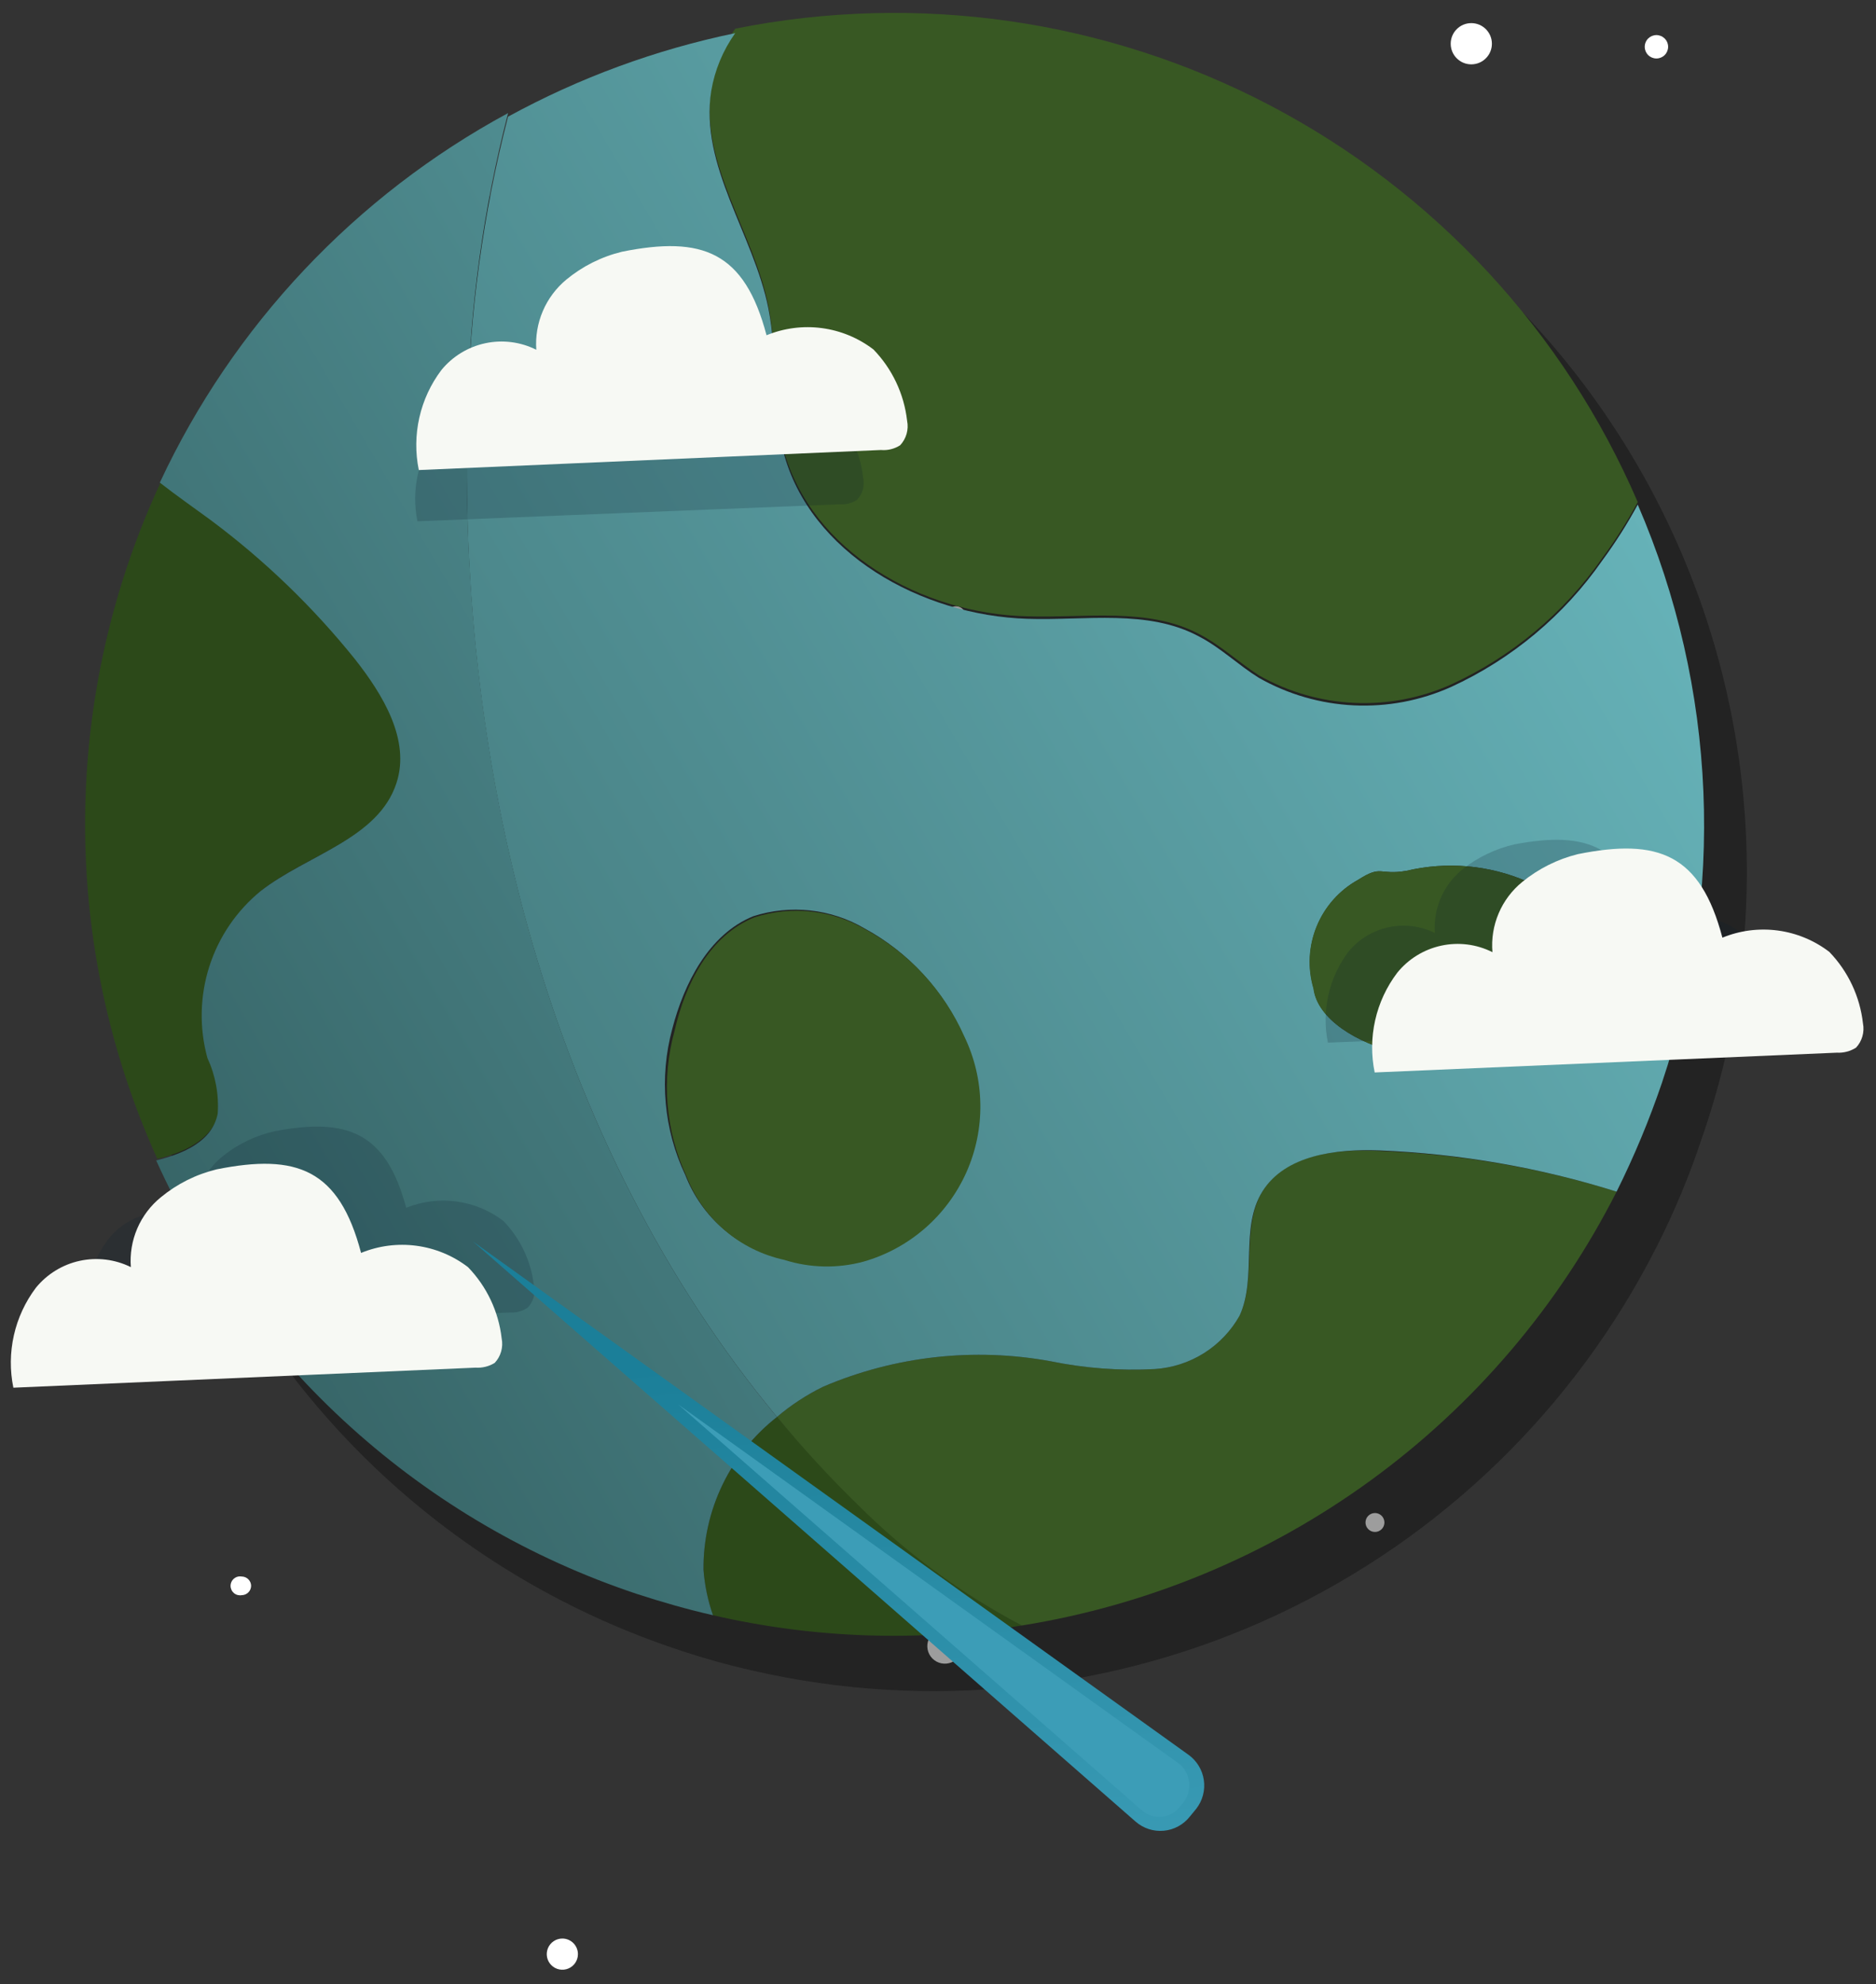 <svg width="122" height="129" viewBox="0 0 122 129" fill="none" xmlns="http://www.w3.org/2000/svg">
<rect x="0" y="0" width="122" height="129" fill="#333333" stroke="none"/>
<path d="M37.584 127.037C37.584 127.238 37.525 127.434 37.413 127.601C37.302 127.767 37.144 127.897 36.958 127.974C36.773 128.051 36.569 128.071 36.373 128.032C36.176 127.993 35.995 127.896 35.854 127.754C35.712 127.612 35.615 127.432 35.576 127.235C35.537 127.038 35.557 126.835 35.634 126.649C35.711 126.464 35.84 126.306 36.007 126.194C36.174 126.083 36.37 126.023 36.571 126.023C36.839 126.023 37.097 126.13 37.287 126.32C37.477 126.511 37.584 126.768 37.584 127.037Z" fill="white"/>
<path d="M61.463 105.874C61.763 105.878 62.048 106.001 62.258 106.214C62.468 106.427 62.586 106.715 62.586 107.014C62.586 107.241 62.518 107.462 62.392 107.65C62.266 107.838 62.087 107.984 61.877 108.07C61.668 108.155 61.438 108.177 61.216 108.131C60.994 108.086 60.791 107.975 60.632 107.814C60.474 107.653 60.366 107.448 60.324 107.225C60.282 107.003 60.308 106.773 60.397 106.565C60.486 106.357 60.635 106.18 60.825 106.057C61.015 105.934 61.237 105.87 61.463 105.874Z" fill="white"/>
<path d="M77.739 76.726C77.838 76.726 77.936 76.746 78.027 76.784C78.118 76.822 78.201 76.879 78.27 76.95C78.339 77.02 78.394 77.104 78.43 77.197C78.466 77.289 78.484 77.387 78.481 77.486C78.484 77.585 78.466 77.684 78.43 77.776C78.394 77.868 78.339 77.952 78.27 78.023C78.201 78.094 78.118 78.15 78.027 78.188C77.936 78.227 77.838 78.247 77.739 78.247C77.537 78.247 77.344 78.166 77.201 78.024C77.059 77.881 76.978 77.688 76.978 77.486C76.978 77.284 77.059 77.091 77.201 76.948C77.344 76.806 77.537 76.726 77.739 76.726Z" fill="white"/>
<path d="M89.416 98.361C89.58 98.361 89.736 98.425 89.852 98.541C89.967 98.656 90.032 98.813 90.032 98.976C90.032 99.057 90.016 99.137 89.985 99.212C89.954 99.286 89.909 99.354 89.852 99.411C89.794 99.468 89.727 99.514 89.652 99.545C89.577 99.576 89.497 99.591 89.416 99.591C89.253 99.591 89.097 99.527 88.981 99.411C88.866 99.296 88.801 99.139 88.801 98.976C88.801 98.813 88.866 98.656 88.981 98.541C89.097 98.425 89.253 98.361 89.416 98.361Z" fill="white"/>
<path d="M15.715 102.488C15.875 102.488 16.029 102.551 16.144 102.662C16.259 102.774 16.326 102.926 16.33 103.086C16.33 103.249 16.266 103.406 16.15 103.521C16.035 103.636 15.878 103.701 15.715 103.701C15.627 103.717 15.536 103.712 15.449 103.689C15.363 103.666 15.282 103.624 15.213 103.566C15.145 103.508 15.089 103.436 15.052 103.355C15.014 103.273 14.994 103.185 14.994 103.095C14.994 103.005 15.014 102.916 15.052 102.835C15.089 102.754 15.145 102.682 15.213 102.624C15.282 102.566 15.363 102.524 15.449 102.501C15.536 102.477 15.627 102.473 15.715 102.488Z" fill="white"/>
<path d="M25.544 68.561C25.666 68.561 25.785 68.597 25.886 68.665C25.988 68.732 26.066 68.828 26.113 68.941C26.16 69.053 26.172 69.177 26.148 69.296C26.124 69.416 26.066 69.525 25.98 69.612C25.893 69.698 25.784 69.756 25.664 69.78C25.545 69.804 25.421 69.792 25.309 69.745C25.196 69.698 25.1 69.62 25.032 69.518C24.965 69.417 24.929 69.298 24.929 69.176C24.929 69.013 24.994 68.856 25.109 68.741C25.224 68.626 25.381 68.561 25.544 68.561Z" fill="white"/>
<path d="M28.714 23.011C28.709 23.368 28.564 23.709 28.31 23.959C28.056 24.21 27.713 24.351 27.356 24.351C27.18 24.351 27.006 24.316 26.844 24.249C26.681 24.181 26.533 24.083 26.409 23.958C26.285 23.834 26.186 23.686 26.119 23.524C26.051 23.361 26.017 23.187 26.017 23.011C26.017 22.654 26.157 22.311 26.408 22.057C26.659 21.803 26.999 21.658 27.356 21.653C27.715 21.658 28.058 21.802 28.311 22.056C28.565 22.31 28.709 22.652 28.714 23.011Z" fill="white"/>
<path d="M94.431 52.828C94.431 53.093 94.353 53.352 94.206 53.573C94.058 53.793 93.849 53.965 93.604 54.066C93.36 54.168 93.09 54.194 92.83 54.142C92.57 54.091 92.332 53.963 92.144 53.776C91.957 53.588 91.829 53.35 91.778 53.09C91.726 52.83 91.752 52.561 91.854 52.316C91.955 52.071 92.127 51.862 92.347 51.715C92.568 51.567 92.827 51.489 93.092 51.489C93.447 51.489 93.788 51.63 94.039 51.881C94.29 52.132 94.431 52.473 94.431 52.828Z" fill="white"/>
<path d="M108.481 3.042C108.481 3.244 108.401 3.437 108.258 3.58C108.115 3.722 107.922 3.802 107.72 3.802C107.519 3.802 107.325 3.722 107.183 3.58C107.04 3.437 106.96 3.244 106.96 3.042C106.96 2.942 106.98 2.843 107.018 2.751C107.056 2.659 107.112 2.575 107.183 2.504C107.253 2.434 107.337 2.378 107.429 2.339C107.522 2.301 107.621 2.281 107.72 2.281C107.82 2.281 107.919 2.301 108.011 2.339C108.104 2.378 108.187 2.434 108.258 2.504C108.329 2.575 108.385 2.659 108.423 2.751C108.461 2.843 108.481 2.942 108.481 3.042Z" fill="white"/>
<path d="M86.303 15.299C86.643 15.299 86.919 15.023 86.919 14.683C86.919 14.343 86.643 14.067 86.303 14.067C85.963 14.067 85.688 14.343 85.688 14.683C85.688 15.023 85.963 15.299 86.303 15.299Z" fill="white"/>
<path d="M62.17 40.644C62.51 40.644 62.786 40.369 62.786 40.029C62.786 39.689 62.51 39.413 62.17 39.413C61.83 39.413 61.555 39.689 61.555 40.029C61.555 40.369 61.83 40.644 62.17 40.644Z" fill="white"/>
<path d="M95.681 4.183C96.421 4.183 97.021 3.583 97.021 2.843C97.021 2.103 96.421 1.503 95.681 1.503C94.942 1.503 94.342 2.103 94.342 2.843C94.342 3.583 94.942 4.183 95.681 4.183Z" fill="white"/>
<path opacity="0.4" d="M12.75 78.989C15.728 85.595 20.042 91.513 25.42 96.371C30.798 101.228 37.123 104.92 43.998 107.213C45.626 107.764 47.281 108.229 48.958 108.607C60.422 111.235 72.435 109.952 83.085 104.962C93.734 99.972 102.408 91.561 107.724 81.071C108.884 78.788 109.87 76.422 110.675 73.992C115.131 61.182 114.475 47.148 108.844 34.809C103.213 22.471 93.04 12.779 80.444 7.752C67.847 2.725 53.797 2.75 41.218 7.821C28.639 12.893 18.5 22.619 12.913 34.977C12.069 36.786 11.332 38.642 10.704 40.535C6.491 53.15 7.222 66.893 12.75 78.989Z" fill="#0B0B0B"/>
<path d="M50.529 92.114C49.024 93.294 47.81 94.804 46.981 96.527C46.153 98.251 45.731 100.141 45.75 102.054C45.825 103.06 46.032 104.052 46.365 105.005C52.951 106.524 59.77 106.751 66.443 105.674C62.546 103.598 58.982 100.949 55.87 97.817C53.986 96.016 52.203 94.112 50.529 92.114Z" fill="#2C4919"/>
<path d="M46.256 5.74C45.477 10.61 49.008 15.063 49.967 19.879C50.583 22.957 50.166 26.179 50.945 29.203C52.755 35.883 59.997 39.92 66.804 40.065C70.588 40.192 74.643 39.45 77.992 41.224C79.386 41.948 80.527 43.034 81.867 43.903C83.756 44.975 85.871 45.588 88.041 45.692C90.211 45.796 92.375 45.388 94.359 44.501C98.319 42.685 101.72 39.84 104.207 36.263C105.056 35.111 105.824 33.901 106.506 32.642C101.73 21.564 93.294 12.462 82.61 6.86C71.926 1.257 59.641 -0.506 47.813 1.865C46.999 3.018 46.466 4.344 46.256 5.74Z" fill="#385823"/>
<path d="M82.103 77.45C80.673 79.822 81.759 83.008 80.618 85.525C80.061 86.519 79.264 87.358 78.3 87.965C77.335 88.572 76.234 88.928 75.097 89.001C72.827 89.121 70.552 88.951 68.326 88.494C63.346 87.583 58.209 88.156 53.553 90.141C52.467 90.67 51.451 91.333 50.529 92.114C52.174 94.11 53.927 96.013 55.779 97.817C58.92 100.957 62.514 103.605 66.443 105.674C74.66 104.359 82.448 101.117 89.173 96.215C95.897 91.313 101.365 84.889 105.131 77.468C100.134 75.914 94.954 75.025 89.725 74.825C86.901 74.68 83.569 75.042 82.103 77.45Z" fill="#385823"/>
<path d="M14.231 72.345C14.315 71.101 14.085 69.855 13.561 68.724C13.025 66.771 13.068 64.705 13.686 62.776C14.303 60.848 15.467 59.14 17.037 57.861C20.06 55.508 24.677 54.512 25.854 50.855C26.741 48.049 25.003 45.098 23.156 42.799C20.42 39.395 17.263 36.354 13.76 33.747C12.674 32.95 11.533 32.154 10.465 31.321C7.257 38.207 5.576 45.704 5.535 53.3C5.494 60.897 7.096 68.412 10.23 75.332C11.95 74.934 13.796 74.101 14.231 72.345Z" fill="#2C4919"/>
<path d="M50.528 92.115C51.45 91.333 52.465 90.67 53.551 90.141C58.208 88.156 63.345 87.583 68.325 88.494C70.551 88.951 72.826 89.121 75.096 89.001C76.233 88.928 77.334 88.572 78.299 87.965C79.263 87.358 80.06 86.519 80.617 85.525C81.758 83.008 80.617 79.822 82.102 77.45C83.586 75.079 86.899 74.68 89.724 74.789C94.955 75.001 100.135 75.902 105.13 77.468C106.272 75.177 107.257 72.813 108.081 70.389C112.216 58.097 111.655 44.709 106.506 32.805C105.824 34.064 105.056 35.273 104.207 36.426C101.719 40.003 98.319 42.847 94.358 44.663C92.375 45.551 90.211 45.959 88.041 45.855C85.871 45.751 83.756 45.138 81.866 44.066C80.527 43.233 79.386 42.111 77.992 41.387C74.643 39.576 70.588 40.355 66.804 40.228C59.924 40.011 52.664 35.974 50.944 29.366C50.166 26.342 50.582 23.119 49.967 20.042C49.007 15.226 45.477 10.773 46.255 5.902C46.484 4.552 47.017 3.27 47.812 2.155C42.647 3.224 37.668 5.055 33.039 7.586C31.424 13.847 30.543 20.275 30.414 26.74C29.69 49.877 35.719 74.282 50.528 92.115ZM88.33 57.192C89.887 56.196 89.651 56.92 91.462 56.612C94.081 55.99 96.83 56.231 99.301 57.3C100.512 57.867 101.496 58.826 102.094 60.022C102.692 61.218 102.869 62.581 102.596 63.89C102.058 65.241 101.149 66.413 99.973 67.268C98.797 68.124 97.403 68.629 95.951 68.724C94.254 68.998 92.516 68.893 90.864 68.416C88.293 67.837 85.668 66.262 85.433 64.27C85.036 62.937 85.108 61.508 85.634 60.221C86.161 58.933 87.112 57.864 88.33 57.192ZM48.989 59.563C50.184 59.179 51.447 59.052 52.695 59.189C53.943 59.326 55.148 59.725 56.231 60.36C59.076 61.906 61.33 64.35 62.64 67.312C63.303 68.686 63.658 70.188 63.681 71.713C63.703 73.239 63.392 74.751 62.77 76.144C62.148 77.537 61.229 78.777 60.078 79.778C58.926 80.779 57.57 81.517 56.104 81.94C54.404 82.403 52.606 82.365 50.926 81.831C49.501 81.521 48.175 80.863 47.066 79.915C45.957 78.967 45.1 77.76 44.572 76.4C43.161 73.429 42.859 70.051 43.721 66.877C44.481 63.962 46.075 60.74 48.989 59.563Z" fill="url(#paint0_linear_1_2)"/>
<path d="M13.688 33.801C17.19 36.408 20.348 39.45 23.084 42.853C24.894 45.152 26.704 48.103 25.781 50.91C24.604 54.53 19.988 55.562 16.964 57.916C15.395 59.195 14.23 60.902 13.613 62.831C12.996 64.759 12.953 66.826 13.488 68.778C14.012 69.91 14.243 71.155 14.158 72.399C13.796 74.21 11.95 74.988 10.157 75.441C13.14 82.035 17.454 87.942 22.828 92.789C28.202 97.637 34.521 101.321 41.387 103.611C43.053 104.154 44.7 104.625 46.366 105.005C46.033 104.052 45.826 103.06 45.75 102.054C45.731 100.142 46.153 98.251 46.982 96.527C47.81 94.804 49.024 93.294 50.529 92.115C35.72 74.282 29.692 49.877 30.416 26.505C30.544 20.04 31.425 13.612 33.041 7.351C23.111 12.723 15.171 21.146 10.393 31.375C11.461 32.208 12.601 33.004 13.688 33.801Z" fill="url(#paint1_linear_1_2)"/>
<path d="M44.645 76.472C45.174 77.832 46.031 79.039 47.14 79.987C48.249 80.935 49.575 81.593 51 81.904C52.68 82.437 54.477 82.475 56.178 82.012C57.644 81.59 59 80.852 60.151 79.851C61.302 78.85 62.221 77.609 62.844 76.216C63.466 74.823 63.777 73.311 63.754 71.786C63.732 70.26 63.377 68.758 62.714 67.384C61.403 64.423 59.15 61.978 56.305 60.432C55.221 59.797 54.017 59.398 52.769 59.261C51.521 59.124 50.258 59.252 49.063 59.636C46.148 60.812 44.555 63.98 43.867 67.022C43 70.165 43.276 73.514 44.645 76.472Z" fill="#385823"/>
<path d="M90.864 68.416C92.516 68.893 94.254 68.998 95.951 68.724C97.402 68.628 98.797 68.124 99.973 67.268C101.149 66.413 102.058 65.241 102.595 63.89C102.868 62.581 102.692 61.218 102.094 60.022C101.496 58.826 100.511 57.867 99.3 57.3C96.83 56.231 94.08 55.99 91.461 56.612C89.651 56.92 89.886 56.196 88.329 57.191C87.109 57.862 86.154 58.929 85.624 60.217C85.093 61.505 85.02 62.935 85.415 64.27C85.668 66.262 88.293 67.837 90.864 68.416Z" fill="#385823"/>
<path opacity="0.2" d="M33.168 85.325C33.571 85.347 33.97 85.239 34.308 85.018C34.492 84.833 34.626 84.605 34.699 84.356C34.771 84.106 34.78 83.842 34.725 83.587C34.544 82 33.844 80.517 32.733 79.369C31.844 78.692 30.794 78.257 29.687 78.108C28.579 77.959 27.451 78.1 26.415 78.518C25.111 73.63 22.613 72.634 17.87 73.54C16.639 73.811 15.486 74.363 14.502 75.151C13.884 75.641 13.396 76.275 13.08 76.998C12.764 77.721 12.631 78.51 12.692 79.297C11.758 78.829 10.693 78.694 9.672 78.915C8.651 79.135 7.737 79.698 7.08 80.51C6.444 81.339 5.995 82.295 5.764 83.314C5.532 84.333 5.524 85.389 5.74 86.412L33.168 85.325Z" fill="#0A2030"/>
<path opacity="0.2" d="M113.803 66.678C114.205 66.711 114.606 66.609 114.943 66.388C115.119 66.2 115.248 65.971 115.317 65.722C115.386 65.473 115.395 65.211 115.342 64.958C115.165 63.365 114.465 61.875 113.35 60.722C112.459 60.047 111.409 59.616 110.301 59.47C109.193 59.324 108.067 59.468 107.032 59.889C105.728 55.001 103.248 53.987 98.487 54.892C97.26 55.176 96.11 55.726 95.119 56.504C94.506 56.998 94.021 57.633 93.706 58.355C93.39 59.076 93.254 59.864 93.309 60.649C92.373 60.191 91.31 60.062 90.292 60.282C89.274 60.502 88.359 61.059 87.697 61.862C87.066 62.697 86.62 63.657 86.389 64.678C86.158 65.699 86.147 66.757 86.357 67.782L113.803 66.678Z" fill="#0A2030"/>
<path opacity="0.2" d="M54.592 32.784C54.993 32.817 55.395 32.715 55.732 32.495C55.912 32.308 56.043 32.08 56.113 31.83C56.182 31.58 56.188 31.317 56.13 31.064C55.969 29.472 55.266 27.983 54.139 26.846C53.251 26.167 52.201 25.731 51.093 25.582C49.985 25.433 48.857 25.575 47.821 25.995C46.517 21.107 44.037 20.111 39.275 20.998C38.051 21.284 36.907 21.841 35.926 22.628C35.307 23.117 34.817 23.751 34.502 24.474C34.186 25.197 34.053 25.987 34.116 26.773C33.179 26.308 32.111 26.174 31.088 26.394C30.065 26.615 29.147 27.176 28.485 27.986C27.858 28.82 27.414 29.777 27.183 30.794C26.952 31.811 26.939 32.866 27.146 33.889L54.592 32.784Z" fill="#0A2030"/>
<path d="M30.922 88.91C31.36 88.939 31.797 88.832 32.171 88.602C32.368 88.392 32.512 88.138 32.59 87.861C32.669 87.583 32.681 87.291 32.624 87.009C32.426 85.265 31.655 83.635 30.433 82.374C29.456 81.627 28.3 81.148 27.08 80.986C25.861 80.824 24.62 80.984 23.481 81.451C22.051 76.02 19.317 74.97 14.085 76.02C12.757 76.342 11.519 76.961 10.464 77.83C9.795 78.373 9.267 79.07 8.927 79.861C8.586 80.653 8.443 81.515 8.509 82.374C7.48 81.866 6.31 81.722 5.188 81.965C4.067 82.208 3.061 82.825 2.336 83.714C1.644 84.631 1.155 85.685 0.903 86.806C0.65 87.927 0.638 89.088 0.869 90.213L30.922 88.91Z" fill="#F7F9F4"/>
<path d="M119.451 68.434C119.892 68.458 120.328 68.344 120.701 68.108C120.895 67.9 121.037 67.649 121.115 67.375C121.194 67.101 121.207 66.813 121.153 66.533C120.956 64.783 120.186 63.147 118.963 61.881C117.985 61.133 116.829 60.654 115.61 60.492C114.39 60.33 113.149 60.49 112.011 60.957C110.58 55.526 107.847 54.476 102.615 55.526C101.289 55.854 100.052 56.472 98.994 57.336C98.324 57.882 97.797 58.582 97.46 59.377C97.122 60.172 96.984 61.038 97.056 61.899C96.026 61.382 94.851 61.233 93.725 61.477C92.598 61.721 91.589 62.342 90.865 63.238C90.172 64.152 89.683 65.203 89.431 66.32C89.178 67.438 89.167 68.597 89.398 69.72L119.451 68.434Z" fill="#F7F9F4"/>
<path d="M57.289 29.254C57.728 29.293 58.168 29.184 58.538 28.946C58.735 28.736 58.879 28.482 58.958 28.204C59.036 27.927 59.048 27.636 58.991 27.353C58.793 25.609 58.023 23.979 56.801 22.718C55.823 21.971 54.667 21.492 53.448 21.33C52.228 21.168 50.987 21.328 49.849 21.795C48.418 16.364 45.685 15.314 40.453 16.364C39.124 16.686 37.886 17.305 36.832 18.174C36.167 18.725 35.642 19.426 35.302 20.219C34.962 21.012 34.816 21.875 34.876 22.737C33.85 22.223 32.68 22.074 31.558 22.314C30.436 22.554 29.429 23.169 28.703 24.058C28.011 24.975 27.523 26.029 27.27 27.15C27.017 28.271 27.006 29.432 27.236 30.558L57.289 29.254Z" fill="#F7F9F4"/>
<path d="M77.287 114.075C77.557 114.268 77.784 114.514 77.956 114.797C78.128 115.08 78.241 115.395 78.288 115.723C78.336 116.051 78.316 116.385 78.231 116.705C78.147 117.026 77.998 117.326 77.794 117.587L77.378 118.094C77.173 118.354 76.917 118.571 76.625 118.729C76.334 118.887 76.013 118.985 75.683 119.015C75.353 119.046 75.019 119.009 74.704 118.906C74.388 118.804 74.097 118.638 73.848 118.42L30.76 80.709L77.287 114.075Z" fill="url(#paint2_linear_1_2)"/>
<path d="M76.672 114.654C77.028 114.942 77.261 115.355 77.325 115.808C77.389 116.262 77.278 116.723 77.016 117.098L76.726 117.46C76.584 117.643 76.406 117.795 76.203 117.906C76 118.017 75.776 118.086 75.546 118.108C75.315 118.13 75.083 118.105 74.862 118.034C74.642 117.963 74.438 117.848 74.264 117.696L44.102 91.3L76.672 114.654Z" fill="url(#paint3_linear_1_2)"/>
<defs>
<linearGradient id="paint0_linear_1_2" x1="123.158" y1="-3.047" x2="-44.388" y2="95.079" gradientUnits="userSpaceOnUse">
<stop stop-color="#72C6CD"/>
<stop offset="1" stop-color="#294E4F"/>
</linearGradient>
<linearGradient id="paint1_linear_1_2" x1="121.613" y1="-5.675" x2="-45.934" y2="92.451" gradientUnits="userSpaceOnUse">
<stop stop-color="#72C6CD"/>
<stop offset="0.88" stop-color="#294E4F"/>
</linearGradient>
<linearGradient id="paint2_linear_1_2" x1="78.314" y1="123.238" x2="72.471" y2="75.594" gradientUnits="userSpaceOnUse">
<stop stop-color="#3C9DB7"/>
<stop offset="0.802" stop-color="#1B7F99"/>
</linearGradient>
<linearGradient id="paint3_linear_1_2" x1="77.343" y1="121.065" x2="73.249" y2="87.721" gradientUnits="userSpaceOnUse">
<stop stop-color="#3C9DB7"/>
<stop offset="0.88" stop-color="#3C9DB7"/>
</linearGradient>
</defs>
</svg>
